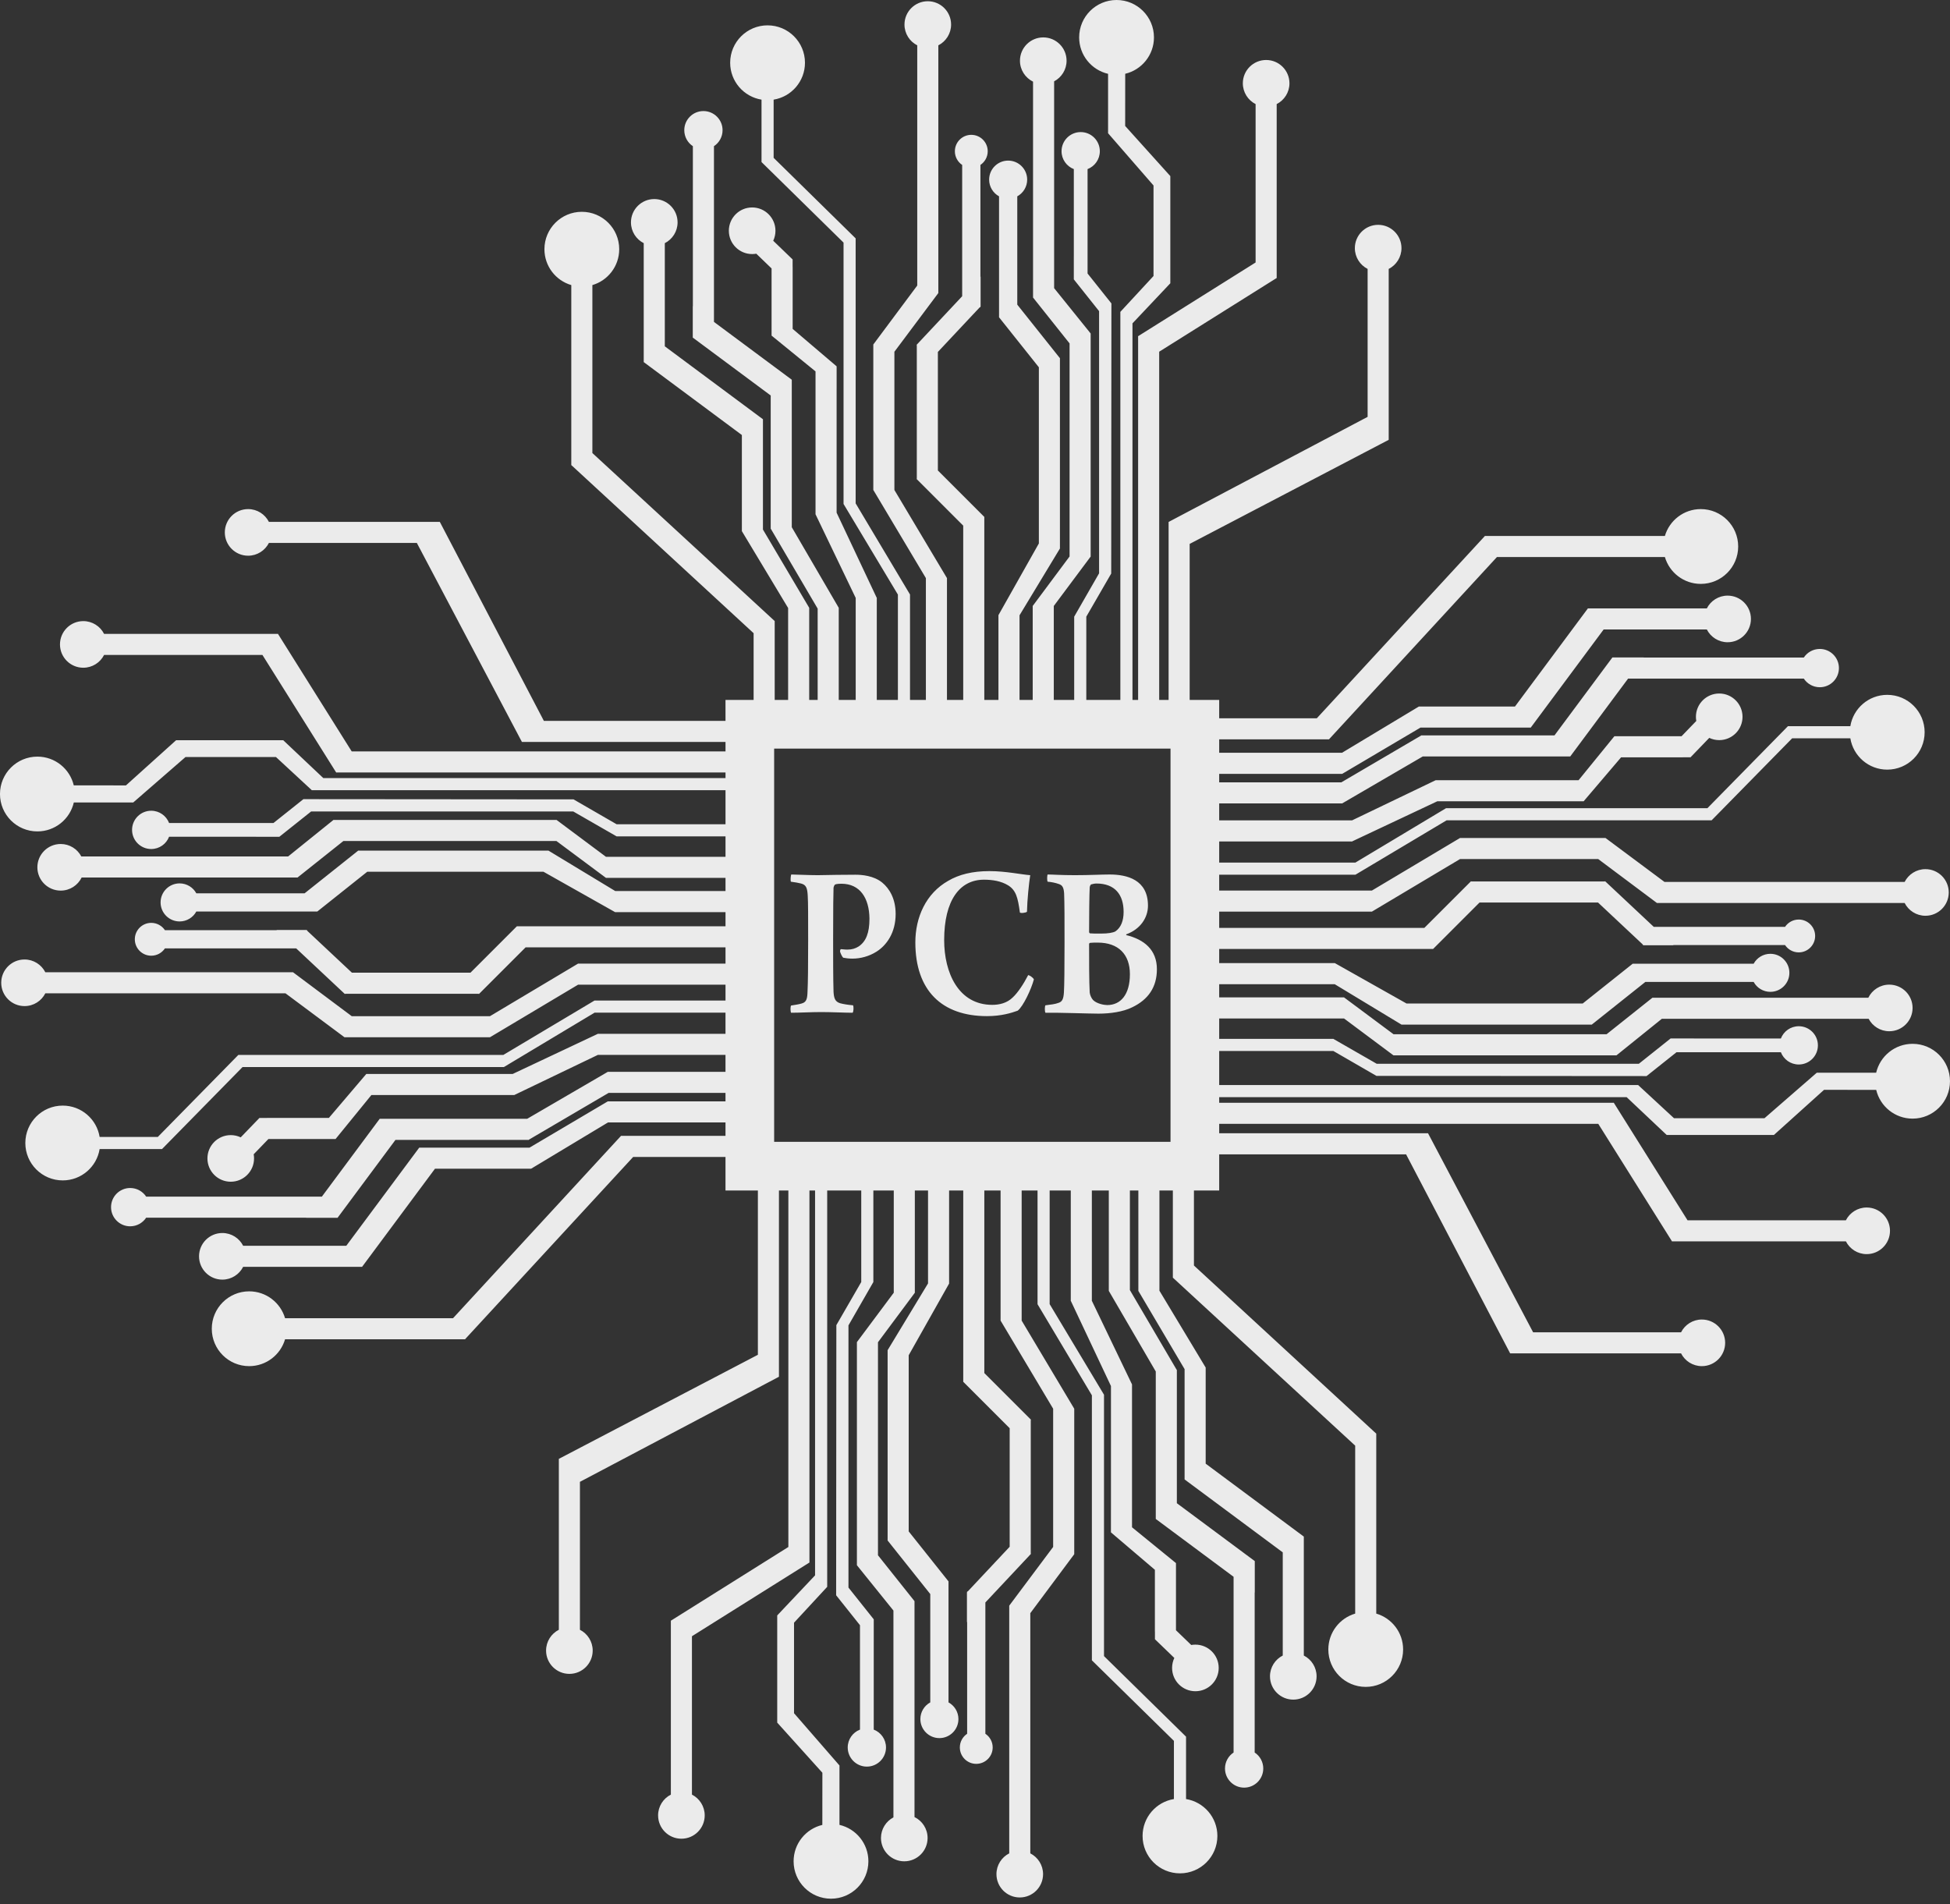 <svg width="128" height="125" viewBox="0 0 128 125" fill="none" xmlns="http://www.w3.org/2000/svg">
<rect x="0" y="0" width="128" height="125" fill="#333333" stroke="none"/>
<path fill-rule="evenodd" clip-rule="evenodd" d="M47.622 45.945H49.468V41.563L37.514 30.539H37.5V30.526V28.463V18.713C36.481 18.415 35.737 17.473 35.737 16.358C35.737 15.002 36.836 13.903 38.192 13.903C39.547 13.903 40.646 15.002 40.646 16.358C40.646 17.473 39.902 18.415 38.884 18.713V29.738L50.852 40.766V45.945H51.733V39.909L48.697 34.864L48.697 33.613V28.555L42.264 23.775H42.255V23.768V21.705V15.961C41.758 15.709 41.417 15.192 41.417 14.596C41.417 13.751 42.102 13.066 42.947 13.066C43.791 13.066 44.477 13.751 44.477 14.596C44.477 15.192 44.136 15.709 43.639 15.961V22.733L50.081 27.52V27.552V29.583V34.76L53.117 39.897V45.945H53.672V39.95L50.602 34.718H50.59V34.696V33.629L50.59 25.96L45.474 22.159V20.097L45.481 20.102V9.595C45.141 9.371 44.917 8.985 44.917 8.546C44.917 7.853 45.479 7.29 46.173 7.29C46.867 7.29 47.43 7.853 47.43 8.546C47.43 8.985 47.205 9.371 46.865 9.595V21.13L51.973 24.925V25.752V26.988V34.606L55.056 39.897V45.945H56.169V39.236H56.163L53.532 33.757V32.9V24.379L50.647 22.029V20.411V17.621L49.644 16.653C49.555 16.669 49.465 16.677 49.372 16.677C48.527 16.677 47.842 15.992 47.842 15.147C47.842 14.303 48.527 13.617 49.372 13.617C50.217 13.617 50.902 14.303 50.902 15.147C50.902 15.382 50.849 15.604 50.755 15.803L52.028 17.03V17.53H52.031V21.589L54.913 24.043L54.916 24.043V24.046L54.917 24.047V25.506L54.916 25.505V33.652L57.544 39.23H57.553V45.944H58.939V39.024H58.936L55.371 33.08V32.687V15.924L49.994 10.644H49.987V10.637L49.984 10.634L49.987 10.631V6.541C48.82 6.351 47.929 5.339 47.929 4.119C47.929 2.763 49.029 1.664 50.384 1.664C51.74 1.664 52.839 2.763 52.839 4.119C52.839 5.339 51.948 6.351 50.782 6.541V10.36L56.166 15.647V15.663V16.705V33.042L59.732 39.02H59.734V39.023L59.735 39.024H59.734V45.945H60.776V37.947L57.329 32.167H57.325V32.162V31.612V24.11V23.083V22.613L60.209 18.742V2.976C59.712 2.723 59.371 2.207 59.371 1.611C59.371 0.766 60.056 0.081 60.901 0.081C61.746 0.081 62.431 0.766 62.431 1.611C62.431 2.207 62.09 2.723 61.593 2.976V19.235L58.709 23.09V32.162L62.157 37.942H62.16L62.16 37.947L62.161 37.949L62.16 37.949L62.16 45.945H63.227V34.503L60.163 31.438L60.18 31.421V22.657L60.162 22.64L63.158 19.445V10.826C62.869 10.632 62.679 10.303 62.679 9.929C62.679 9.334 63.161 8.851 63.757 8.851C64.352 8.851 64.835 9.334 64.835 9.929C64.835 10.303 64.644 10.632 64.356 10.826V18.168L64.368 18.154V20.111L64.356 20.124V20.166H64.317L61.563 23.102L61.563 30.882L64.611 33.93V33.971V35.887V45.945H65.539V40.378L68.192 35.672L68.192 24.109L65.578 20.827V20.343V18.493V12.887C65.191 12.675 64.928 12.263 64.928 11.791C64.928 11.101 65.487 10.542 66.177 10.542C66.866 10.542 67.425 11.101 67.425 11.791C67.425 12.263 67.163 12.675 66.775 12.887V19.997L69.581 23.52L69.575 23.524V34.063V36.004L66.923 40.388V45.945H67.788V39.773H67.79L70.208 36.526L70.208 22.542L67.81 19.531V19.22V17.198V5.36C67.302 5.111 66.951 4.589 66.951 3.985C66.951 3.14 67.636 2.455 68.481 2.455C69.326 2.455 70.011 3.14 70.011 3.985C70.011 4.572 69.68 5.083 69.194 5.339V18.915L71.592 21.89V36.385V36.533L69.173 39.775H69.172V45.945H70.511V40.478L72.145 37.633L72.145 20.423L70.486 18.338V16.817L70.487 16.818V11.1C70.016 10.918 69.681 10.461 69.681 9.927C69.681 9.233 70.244 8.67 70.938 8.67C71.632 8.67 72.194 9.233 72.194 9.927C72.194 10.461 71.86 10.918 71.389 11.1V17.952L72.954 19.917L72.941 37.648L71.306 40.478V45.945H73.541V20.471L75.718 18.117V12.175L72.735 8.745V8.263V6.013V4.846C71.648 4.594 70.837 3.619 70.837 2.455C70.837 1.099 71.936 0 73.292 0C74.647 0 75.747 1.099 75.747 2.455C75.747 3.615 74.942 4.587 73.86 4.843L73.857 8.268L76.821 11.559V18.594L74.337 21.225L74.337 45.945H74.707V22.089H74.708L74.698 22.073L82.419 17.229V6.833C81.922 6.58 81.582 6.064 81.581 5.468C81.581 4.623 82.266 3.938 83.111 3.938C83.956 3.938 84.641 4.623 84.641 5.468C84.641 6.064 84.3 6.58 83.803 6.832V18.247V18.259H83.784L76.09 23.086V45.945H76.708V34.261L89.76 27.369L89.772 27.363V17.652C89.275 17.4 88.934 16.883 88.934 16.287C88.934 15.443 89.619 14.758 90.464 14.758C91.309 14.758 91.994 15.443 91.994 16.287C91.994 16.883 91.653 17.4 91.156 17.652V26.64V28.667V28.871L78.091 35.702V45.945H80.029V47.148H83.976H86.437L97.46 35.194V35.18L97.473 35.18H99.536L109.285 35.18C109.584 34.161 110.526 33.417 111.641 33.417C112.997 33.417 114.096 34.516 114.096 35.872C114.096 37.227 112.997 38.327 111.641 38.327C110.526 38.327 109.584 37.583 109.285 36.564H98.261L87.234 48.532H83.976H80.029V49.413H83.976L88.09 49.413L93.135 46.377H94.386H99.444L104.224 39.945V39.935H104.231L106.294 39.935H112.038C112.29 39.438 112.807 39.097 113.403 39.097C114.248 39.097 114.933 39.782 114.933 40.627C114.933 41.472 114.248 42.157 113.403 42.157C112.807 42.157 112.29 41.816 112.038 41.319H105.265L100.479 47.761H100.448H98.416H93.239L88.102 50.797H83.976H80.029V51.352H83.976H88.049L93.281 48.283V48.27H93.303H94.37H102.039L105.84 43.154H107.902L107.897 43.161H118.404C118.629 42.821 119.014 42.597 119.453 42.597C120.147 42.597 120.709 43.16 120.709 43.853C120.709 44.547 120.147 45.11 119.453 45.11C119.014 45.11 118.629 44.885 118.404 44.545H106.869L103.073 49.653H102.247H101.011L93.393 49.653L88.102 52.736H83.976H80.029V53.85H83.976H88.763V53.843L94.242 51.212H95.099H103.62L105.969 48.327H107.588H110.378L111.346 47.324C111.33 47.236 111.322 47.145 111.322 47.052C111.322 46.207 112.007 45.522 112.852 45.522C113.696 45.522 114.381 46.207 114.381 47.052C114.381 47.897 113.696 48.582 112.852 48.582C112.617 48.582 112.395 48.529 112.197 48.435L110.969 49.708H110.469V49.711H106.41L103.955 52.593V52.596H103.953L103.952 52.597L102.493 52.597L102.493 52.596H94.347L88.769 55.223V55.233H83.976H80.029V56.619H83.976H88.975V56.616L94.919 53.051H95.312H112.075L117.355 47.674V47.667H117.362L117.365 47.664L117.367 47.667L121.458 47.667C121.648 46.5 122.66 45.61 123.88 45.61C125.236 45.61 126.335 46.709 126.335 48.065C126.335 49.42 125.236 50.519 123.88 50.519C122.66 50.519 121.648 49.629 121.458 48.462H117.639L112.352 53.846H112.336H111.294L94.957 53.846L88.979 57.412V57.414H88.976L88.975 57.415L83.976 57.414H80.029V58.457H80.305H83.976H90.052L95.832 55.009V55.006H95.837H96.387H103.889H104.916H105.387L109.257 57.889H125.023C125.276 57.392 125.792 57.051 126.388 57.051C127.233 57.051 127.918 57.736 127.918 58.581C127.918 59.426 127.233 60.111 126.388 60.111C125.792 60.111 125.276 59.77 125.023 59.273H108.764L104.909 56.389H95.837L90.057 59.837V59.84H90.052L90.05 59.841V59.84L83.976 59.84H80.304H80.029V60.907L83.976 60.907L93.496 60.907L96.561 57.843L96.578 57.859H105.342L105.359 57.842L108.554 60.838H117.173C117.366 60.549 117.696 60.359 118.07 60.359C118.665 60.359 119.148 60.841 119.148 61.437C119.148 62.032 118.665 62.515 118.07 62.515C117.696 62.515 117.366 62.324 117.173 62.035H109.832L109.845 62.048H107.888L107.875 62.035H107.833V61.996L104.897 59.243H97.117L94.069 62.291H94.028H92.112H83.976H80.029V63.219H83.976H87.621L92.327 65.871H103.89L107.172 63.258H107.656H109.506H115.112C115.324 62.87 115.736 62.608 116.208 62.608C116.898 62.608 117.457 63.167 117.457 63.856C117.457 64.546 116.898 65.105 116.208 65.105C115.736 65.105 115.324 64.843 115.112 64.455H108.002L104.48 67.26L104.475 67.255H93.936H91.995L87.612 64.603H83.976H80.029V65.468H83.976H88.226V65.471L91.473 67.888H105.457L108.468 65.49H108.779H110.801H122.639C122.888 64.982 123.411 64.632 124.014 64.632C124.859 64.632 125.544 65.317 125.544 66.162C125.544 67.006 124.859 67.691 124.014 67.691C123.427 67.691 122.916 67.36 122.66 66.874H109.085L106.109 69.272H91.614H91.466L88.224 66.853V66.852H83.976H80.029V68.191H83.976H87.521L90.366 69.825H107.577L109.661 68.165H111.182L111.181 68.166H116.899C117.081 67.696 117.537 67.362 118.072 67.362C118.766 67.362 119.329 67.924 119.329 68.618C119.329 69.312 118.766 69.874 118.072 69.874C117.537 69.874 117.081 69.54 116.899 69.069H110.047L108.082 70.634L90.35 70.621L87.521 68.986L83.976 68.986L80.029 68.986V71.222H81.437H83.976H107.528L109.882 73.399H115.823L119.254 70.415H119.736H121.986H123.153C123.405 69.328 124.38 68.517 125.544 68.517C126.9 68.517 127.999 69.616 127.999 70.972C127.999 72.328 126.9 73.427 125.544 73.427C124.384 73.427 123.412 72.622 123.156 71.54L119.731 71.537L116.44 74.501H109.405L106.774 72.017L83.976 72.017H81.437H80.029V72.387H81.437H83.976H105.91L105.91 72.388L105.926 72.377L110.771 80.099H121.166C121.419 79.602 121.935 79.261 122.531 79.261C123.376 79.261 124.061 79.946 124.061 80.791C124.061 81.636 123.376 82.321 122.531 82.321C121.935 82.321 121.419 81.98 121.167 81.483H109.752H109.74V81.464L104.913 73.77H83.976H81.437H80.029V74.388H81.84H83.976H93.738L100.629 87.44L100.636 87.452L110.347 87.452C110.599 86.955 111.115 86.614 111.711 86.614C112.556 86.614 113.241 87.299 113.241 88.144C113.241 88.989 112.556 89.674 111.711 89.674C111.115 89.674 110.599 89.333 110.347 88.836H101.359H99.332H99.128L92.297 75.771H83.976L81.84 75.771H80.029V78.145H78.371V80.606V83.068L90.325 94.092H90.339V94.105V96.168V105.917C91.358 106.216 92.102 107.158 92.102 108.273C92.102 109.629 91.003 110.728 89.647 110.728C88.292 110.728 87.193 109.629 87.193 108.273C87.193 107.158 87.937 106.216 88.956 105.917V94.893L76.987 83.865L76.987 80.606L76.987 78.145H76.106V80.606V84.722L79.142 89.767V91.018V96.076L85.575 100.856H85.584V100.863V102.926V108.67C86.082 108.923 86.422 109.439 86.422 110.035C86.422 110.879 85.737 111.564 84.892 111.564C84.048 111.564 83.363 110.879 83.363 110.035C83.363 109.439 83.704 108.923 84.201 108.67V101.898L77.758 97.111V97.079V95.048V89.871L74.723 84.734V80.606V78.145H74.167L74.167 80.606L74.167 84.681L77.237 89.913H77.25V89.935V91.002V98.671L82.365 102.471V104.534L82.358 104.529V115.036C82.698 115.26 82.922 115.646 82.922 116.084C82.922 116.778 82.36 117.341 81.666 117.341C80.972 117.341 80.41 116.778 80.41 116.084C80.41 115.646 80.634 115.26 80.974 115.036V103.501L75.866 99.705V98.879V97.643V90.025L72.783 84.734V80.606V78.145H71.67V80.606V85.395H71.676L74.307 90.874V91.731V100.252L77.192 102.602V104.22L77.192 107.01L78.195 107.978C78.284 107.962 78.375 107.954 78.467 107.954C79.312 107.954 79.997 108.639 79.997 109.484C79.997 110.329 79.312 111.013 78.467 111.013C77.622 111.013 76.937 110.329 76.937 109.484C76.937 109.249 76.99 109.027 77.084 108.828L75.811 107.6V107.101H75.808V103.042L72.926 100.588H72.924V100.585L72.922 100.584V99.125L72.924 99.126V90.979L70.296 85.402H70.287V80.606L70.287 78.145H68.9L68.9 80.606L68.9 85.608H68.903L72.468 91.551V91.944V108.707L77.845 113.987H77.853V113.994L77.855 113.997L77.853 114V118.09C79.019 118.28 79.91 119.292 79.91 120.513C79.91 121.869 78.811 122.967 77.455 122.967C76.099 122.967 75 121.869 75 120.513C75 119.292 75.891 118.28 77.057 118.09V114.271L71.673 108.985V108.968V107.926V91.589L68.107 85.612H68.105V85.608L68.105 85.608L68.105 80.606V78.145H67.063L67.063 80.606L67.063 86.685L70.511 92.464L70.514 92.464V92.469V93.019V100.521V101.548V102.019L67.63 105.889V121.655C68.127 121.908 68.468 122.424 68.468 123.02C68.468 123.865 67.783 124.55 66.938 124.55C66.093 124.55 65.408 123.865 65.408 123.02C65.408 122.424 65.749 121.908 66.247 121.655V105.396L69.13 101.541V92.469L65.682 86.689H65.679V86.685L65.678 86.683H65.679V80.606V78.145H64.612V80.606V90.128L67.677 93.193L67.66 93.21V101.975L67.677 101.991L64.681 105.186V113.805C64.97 113.999 65.161 114.328 65.161 114.702C65.161 115.298 64.678 115.78 64.082 115.78C63.487 115.78 63.005 115.298 63.005 114.702C63.005 114.328 63.195 113.999 63.484 113.805V106.464L63.471 106.477V104.52L63.484 104.507V104.465H63.523L66.276 101.529V93.749L63.228 90.701L63.228 90.66V88.745L63.228 80.606V78.145H62.3V80.606V84.254L59.648 88.959V100.522L62.261 103.804V104.288V106.138V111.745C62.649 111.957 62.912 112.368 62.912 112.841C62.912 113.53 62.352 114.09 61.663 114.09C60.973 114.09 60.414 113.53 60.414 112.841C60.414 112.368 60.677 111.957 61.064 111.745V104.634L58.259 101.112L58.264 101.108V90.569V88.627L60.917 84.244V80.606V78.145H60.051V80.606V84.859H60.049L57.631 88.106V102.089L60.029 105.1V105.412L60.029 107.434L60.029 119.272C60.538 119.521 60.888 120.043 60.888 120.647C60.888 121.492 60.203 122.177 59.358 122.177C58.513 122.177 57.828 121.492 57.828 120.647C57.828 120.059 58.16 119.549 58.646 119.293V105.717L56.248 102.742V88.246V88.098L58.666 84.857H58.668V80.606V78.145H57.328V80.606V84.153L55.694 86.999V104.209L57.354 106.293V107.815L57.353 107.813V113.532C57.824 113.713 58.158 114.17 58.158 114.704C58.158 115.398 57.595 115.961 56.901 115.961C56.208 115.961 55.645 115.398 55.645 114.704C55.645 114.17 55.979 113.713 56.45 113.532V106.679L54.885 104.714L54.899 86.983L56.533 84.153V80.606V78.145H54.298V80.606V104.161L52.121 106.514V112.456L55.104 115.886V116.368L55.104 118.618L55.104 119.785C56.192 120.037 57.002 121.012 57.002 122.176C57.002 123.532 55.903 124.631 54.547 124.631C53.192 124.631 52.093 123.532 52.093 122.176C52.093 121.017 52.897 120.044 53.979 119.788L53.982 116.363L51.018 113.073L51.018 106.037L53.502 103.407V80.606V78.145H53.133V80.606V102.543L53.132 102.543L53.142 102.558L45.42 107.403V117.799C45.917 118.051 46.258 118.568 46.258 119.164C46.258 120.008 45.573 120.694 44.728 120.694C43.883 120.694 43.198 120.008 43.198 119.164C43.198 118.568 43.539 118.051 44.036 117.799V106.384V106.372H44.055L51.749 101.545V80.606V78.145H51.131V78.472V80.606V90.371L38.079 97.262L38.067 97.268V106.979C38.564 107.232 38.905 107.748 38.905 108.344C38.905 109.189 38.22 109.874 37.375 109.874C36.53 109.874 35.845 109.189 35.845 108.344C35.845 107.748 36.186 107.232 36.683 106.979V97.991L36.683 95.964L36.683 95.76L49.748 88.929V80.606V78.472V78.145H47.622V75.943L44.527 75.943L41.561 75.943L30.537 87.897V87.911H30.524H28.462H18.712C18.413 88.93 17.472 89.674 16.356 89.674C15.001 89.674 13.902 88.575 13.902 87.219C13.902 85.864 15.001 84.764 16.356 84.764C17.472 84.764 18.413 85.509 18.712 86.528H29.737L40.764 74.559H44.527H47.622V73.678H44.527H39.908L34.863 76.714H33.612H28.553L23.774 83.147V83.156L23.767 83.156L21.704 83.156H15.96C15.707 83.654 15.191 83.995 14.595 83.995C13.75 83.995 13.065 83.309 13.065 82.465C13.065 81.62 13.75 80.935 14.595 80.935C15.191 80.935 15.707 81.275 15.96 81.772H22.732L27.519 75.331L27.55 75.331H29.582H34.759L39.896 72.294H44.527H47.622V71.739H44.527H39.949L34.717 74.809V74.822H34.695H33.627H25.959L22.158 79.937H20.095L20.101 79.93H9.594C9.369 80.27 8.984 80.494 8.545 80.495C7.851 80.495 7.289 79.932 7.289 79.238C7.289 78.544 7.851 77.981 8.545 77.981C8.984 77.981 9.369 78.206 9.594 78.546H21.129L24.924 73.438H25.751H26.987L34.605 73.438L39.896 70.356H44.527H47.622V69.242L44.527 69.242L39.235 69.242V69.248L33.755 71.879H32.898L24.378 71.879L22.028 74.764H20.41H17.62L16.652 75.767C16.668 75.856 16.676 75.947 16.676 76.039C16.676 76.884 15.991 77.569 15.146 77.569C14.301 77.569 13.616 76.884 13.616 76.039C13.616 75.194 14.301 74.509 15.146 74.509C15.381 74.509 15.602 74.562 15.801 74.656L17.029 73.383H17.529V73.381H21.588L24.042 70.498V70.496H24.044L24.046 70.494H25.505L25.504 70.496H33.651L39.228 67.868L39.228 67.859H44.527H47.622V66.472H44.527H39.023V66.475L33.079 70.04H32.686H15.923L10.643 75.417V75.424H10.636L10.633 75.428L10.63 75.424H6.54C6.35 76.591 5.338 77.482 4.118 77.482C2.762 77.482 1.663 76.383 1.663 75.027C1.663 73.671 2.762 72.572 4.118 72.572C5.338 72.572 6.35 73.463 6.54 74.629H10.359L15.646 69.245L15.662 69.245H16.704L33.041 69.245L39.019 65.679V65.677H39.022L39.023 65.677V65.677H44.527H47.623V64.635H44.527H37.946L32.166 68.083V68.086H32.161H31.611H24.109H23.082H22.612L18.741 65.203H2.975C2.722 65.7 2.206 66.04 1.61 66.04C0.765 66.04 0.08 65.355 0.08 64.51C0.08 63.666 0.765 62.981 1.61 62.981C2.206 62.981 2.722 63.322 2.975 63.819H19.234L23.089 66.703H32.161L37.941 63.254V63.252H37.946L37.947 63.25V63.252H44.527H47.623V62.184H44.527H34.502L31.437 65.249L31.42 65.232H22.656L22.639 65.249L19.444 62.254H10.825C10.631 62.543 10.302 62.733 9.928 62.733C9.333 62.733 8.85 62.251 8.85 61.655C8.85 61.06 9.333 60.577 9.928 60.577C10.302 60.577 10.631 60.767 10.825 61.056H18.166L18.153 61.044H20.11L20.123 61.056H20.165V61.095L23.101 63.848H30.881L33.929 60.8H33.97H35.886H44.527H47.623V59.873H44.527H40.376L35.671 57.22H24.108L20.826 59.834H20.342H18.492H12.886C12.674 60.221 12.262 60.484 11.79 60.484C11.1 60.484 10.541 59.925 10.541 59.235C10.541 58.545 11.1 57.986 11.79 57.986C12.262 57.986 12.674 58.249 12.886 58.636H19.996L23.518 55.831L23.523 55.836L34.062 55.836L36.003 55.836L40.386 58.489H44.527H47.623V57.623H44.527H39.772V57.621L36.524 55.204H22.541L19.53 57.601H19.218H17.196H5.359C5.11 58.11 4.588 58.46 3.983 58.46C3.139 58.46 2.453 57.775 2.453 56.93C2.453 56.085 3.139 55.4 3.983 55.4C4.571 55.4 5.081 55.732 5.337 56.218H18.913L21.889 53.82H36.384H36.532L39.773 56.239V56.24L44.527 56.24L47.623 56.24V54.901H44.527H40.477L37.631 53.266H20.422L18.337 54.926H16.816L16.817 54.925H11.099C10.917 55.396 10.461 55.73 9.926 55.73C9.232 55.73 8.669 55.168 8.669 54.474C8.669 53.78 9.232 53.217 9.926 53.217C10.461 53.217 10.917 53.551 11.099 54.022H17.951L19.916 52.457L37.647 52.471L40.477 54.105H44.528H47.623V51.87H46.561H44.528H20.469L18.116 49.693H12.175L8.744 52.676H8.262H6.012H4.845C4.593 53.764 3.618 54.574 2.454 54.574C1.098 54.574 -0.001 53.475 -0.001 52.12C-0.001 50.764 1.098 49.665 2.454 49.665C3.614 49.665 4.586 50.469 4.842 51.551L8.267 51.554L11.558 48.59H18.593L21.224 51.075L44.528 51.075L46.561 51.075H47.623V50.705H46.561H44.528H22.088V50.703L22.072 50.714L17.227 42.992H6.832C6.579 43.489 6.063 43.83 5.467 43.83C4.622 43.83 3.937 43.145 3.937 42.3C3.937 41.455 4.622 40.77 5.467 40.77C6.063 40.77 6.579 41.111 6.832 41.608H18.246H18.258V41.627L23.085 49.321H44.528H46.561H47.623V48.703H46.158H44.528H34.26L27.369 35.652L27.362 35.639H17.651C17.398 36.136 16.882 36.477 16.287 36.477C15.442 36.477 14.757 35.792 14.757 34.947C14.757 34.102 15.442 33.417 16.287 33.417C16.882 33.417 17.398 33.758 17.651 34.256H26.64H28.666H28.87L35.701 47.32H44.528H46.158H47.623L47.622 45.945ZM50.816 49.139H76.834V74.951H50.816V49.139Z" fill="white" fill-opacity="0.9"/>
<path fill-rule="evenodd" clip-rule="evenodd" d="M55.353 62.865C55.513 62.894 55.686 62.924 55.953 62.924C56.486 62.924 57.045 62.776 57.538 62.465C58.191 62.05 58.791 61.236 58.791 59.993C58.791 58.986 58.378 58.32 57.912 57.935C57.352 57.476 56.566 57.417 56.153 57.417C55.22 57.417 54.62 57.432 53.688 57.447C53.008 57.447 52.262 57.402 51.942 57.402C51.902 57.461 51.876 57.787 51.916 57.876C52.182 57.906 52.395 57.95 52.582 57.994C52.928 58.083 52.995 58.305 53.021 58.809C53.048 59.252 53.048 60.126 53.048 61.725C53.048 63.457 53.035 64.523 53.008 65.055C52.995 65.529 52.955 65.781 52.622 65.87C52.422 65.929 52.195 65.959 51.929 66.003C51.876 66.062 51.876 66.388 51.929 66.477C52.489 66.477 53.235 66.432 53.914 66.432C54.58 66.432 55.473 66.477 55.966 66.477C56.033 66.403 56.046 66.077 55.993 65.988C55.66 65.959 55.38 65.914 55.153 65.855C54.807 65.751 54.74 65.514 54.714 65.1C54.687 64.3 54.687 62.702 54.687 61.636C54.687 59.534 54.7 58.69 54.714 58.276C54.727 58.187 54.78 58.083 54.807 58.068C54.913 58.009 55.153 58.009 55.233 58.009C56.446 58.009 57.059 58.942 57.072 60.304C57.072 61.236 56.846 61.799 56.366 62.124C56.153 62.258 55.926 62.332 55.62 62.332C55.42 62.332 55.273 62.302 55.193 62.302C55.167 62.317 55.14 62.391 55.14 62.45C55.153 62.524 55.26 62.791 55.353 62.865ZM66.946 59.889C66.959 59.963 67.359 59.919 67.412 59.845C67.425 59.102 67.545 57.935 67.625 57.447C67.026 57.402 66.013 57.18 64.947 57.18C63.828 57.18 62.948 57.402 62.242 57.817C60.776 58.646 60.084 60.215 60.084 61.858C60.084 65.011 61.816 66.699 64.787 66.699C65.72 66.699 66.386 66.492 66.799 66.343C67.159 66.077 67.705 64.907 67.865 64.286C67.812 64.167 67.585 64.019 67.492 64.004C67.186 64.597 66.812 65.159 66.479 65.47C66.093 65.855 65.573 65.959 65.133 65.959C62.908 65.959 61.976 63.842 61.976 61.71C61.976 59.09 63.002 57.743 64.587 57.743C65.147 57.743 65.707 57.831 66.173 58.113C66.692 58.438 66.812 58.912 66.946 59.889ZM68.771 57.876C68.998 57.891 69.291 57.95 69.491 58.024C69.731 58.098 69.824 58.246 69.85 58.646C69.877 59.371 69.877 60.259 69.877 61.888C69.877 63.531 69.864 64.73 69.837 65.129C69.811 65.588 69.717 65.751 69.491 65.825C69.264 65.914 68.971 65.944 68.625 65.988C68.571 66.047 68.571 66.403 68.625 66.477C69.531 66.462 71.516 66.536 72.102 66.536C72.875 66.536 73.715 66.418 74.314 66.121C75.367 65.618 75.94 64.804 75.94 63.62C75.94 62.332 75.087 61.666 73.941 61.384C73.915 61.369 73.915 61.34 73.941 61.325C74.834 60.999 75.354 60.259 75.354 59.445C75.354 57.743 73.981 57.402 72.835 57.402C72.302 57.402 71.516 57.447 70.557 57.447C69.624 57.447 69.091 57.402 68.771 57.402C68.731 57.432 68.718 57.817 68.771 57.876ZM71.969 57.994C73.182 57.994 73.755 58.72 73.755 59.859C73.755 60.437 73.581 60.881 73.222 61.133C73.075 61.221 72.742 61.281 72.262 61.281C71.929 61.281 71.689 61.281 71.556 61.266C71.529 61.266 71.489 61.221 71.489 61.177C71.489 60.185 71.503 58.69 71.529 58.261C71.529 58.187 71.583 58.068 71.623 58.053C71.729 58.024 71.862 57.994 71.969 57.994ZM72.675 65.973C72.475 65.973 71.996 65.885 71.756 65.648C71.649 65.544 71.543 65.307 71.529 65.144C71.489 64.478 71.489 62.983 71.489 61.962C71.489 61.917 71.543 61.888 71.569 61.888C71.663 61.873 71.889 61.873 72.062 61.873C73.408 61.873 74.168 62.643 74.168 63.945C74.168 65.278 73.568 65.973 72.675 65.973Z" fill="white" fill-opacity="0.9"/>
</svg>
